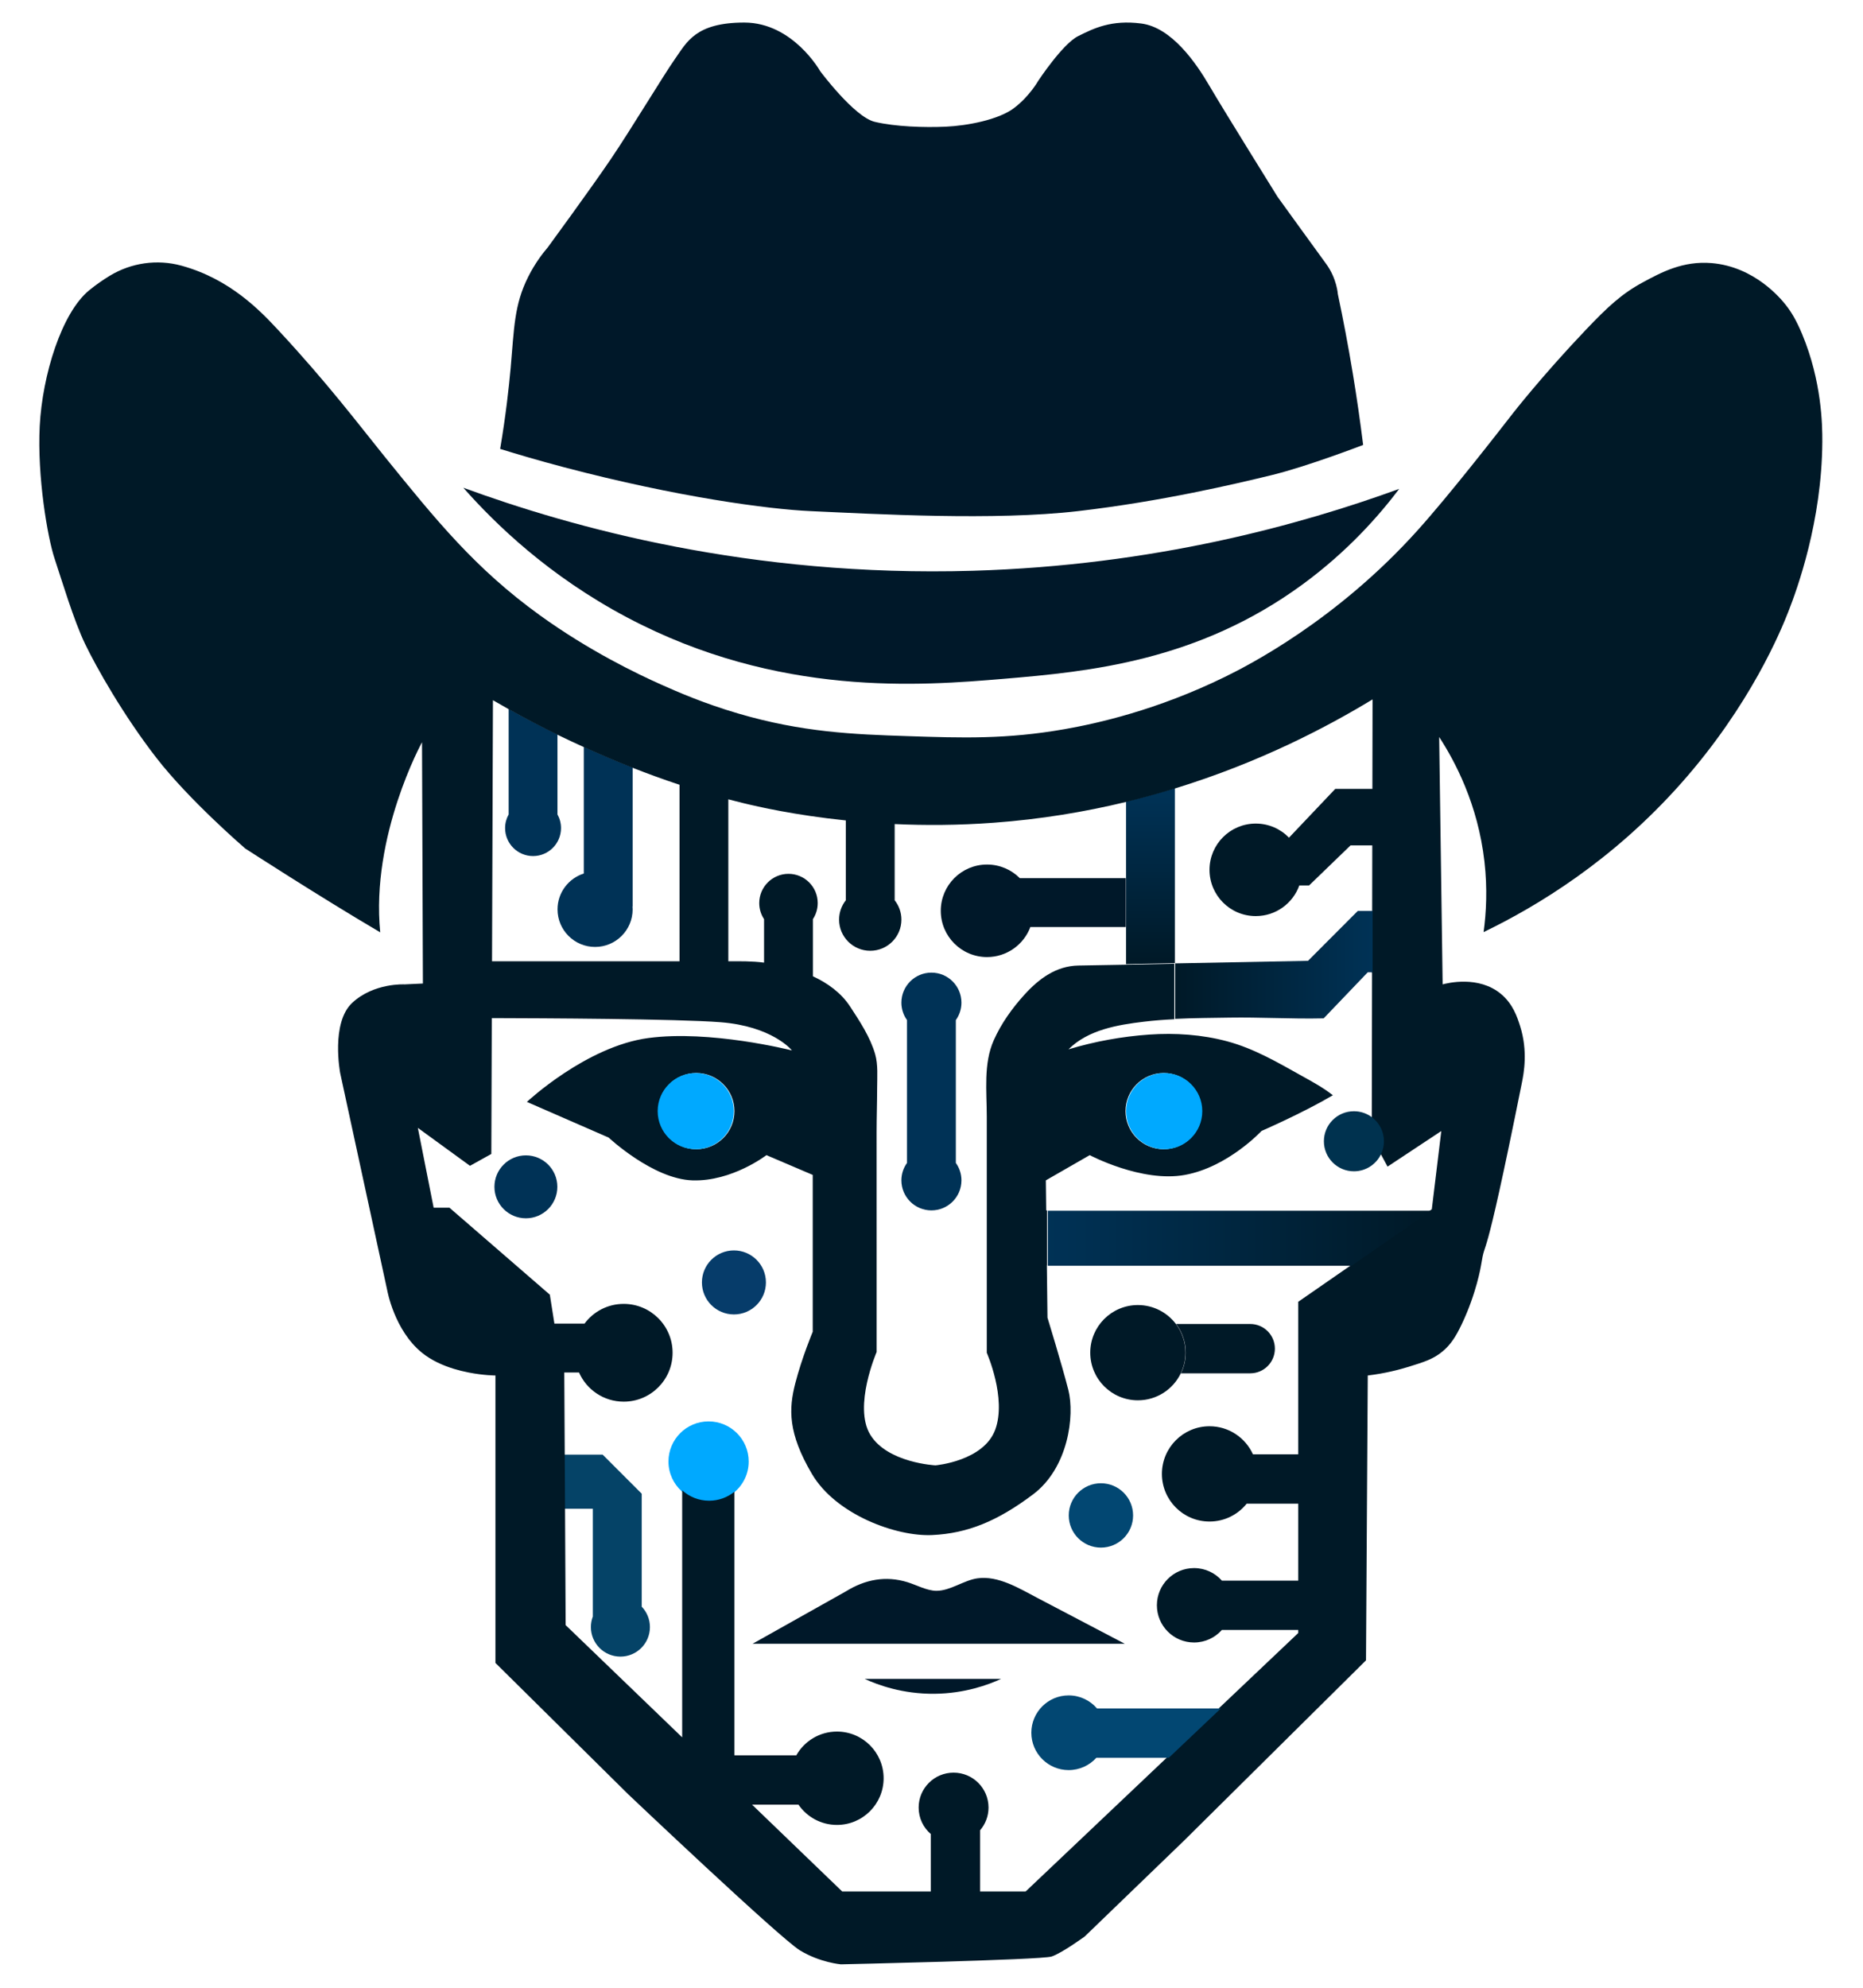 <?xml version="1.0" encoding="UTF-8" standalone="no" ?>
<!DOCTYPE svg PUBLIC "-//W3C//DTD SVG 1.1//EN" "http://www.w3.org/Graphics/SVG/1.1/DTD/svg11.dtd">
<svg xmlns="http://www.w3.org/2000/svg" xmlns:xlink="http://www.w3.org/1999/xlink" version="1.1" width="900" height="960" viewBox="0 0 900 960" xml:space="preserve">
<desc>Created with Fabric.js 3.6.6</desc>
<defs>
</defs>
<g transform="matrix(1 0 0 1 449.67 480.17)"  >
<g style=""   >
		<g transform="matrix(1.33 0 0 -1.33 0.21 -197.28)" id="path20" clip-path="url(#CLIPPATH_28)"  >
<clipPath id="CLIPPATH_28" >
	<path transform="matrix(1 0 0 1 -0.16 -147.96) translate(-512, -512)" id="path14" d="M 0 1024 H 1024 V 0 H 0 Z" stroke-linecap="round" />
</clipPath>
<path style="stroke: none; stroke-width: 1; stroke-dasharray: none; stroke-linecap: butt; stroke-dashoffset: 0; stroke-linejoin: miter; stroke-miterlimit: 4; fill: rgb(0,24,41); fill-rule: nonzero; opacity: 1;"  transform=" translate(-169.97, 35.59)" d="m 0 0 c 39.43 -14.447 104.109 -32.526 185.051 -30.153 c 65.73 1.926 118.992 16.659 154.898 29.74 c -7.233 -9.573 -18.596 -22.608 -35.11 -34.697 c -38.087 -27.881 -77.546 -31.685 -108.635 -34.284 c -29.539 -2.47 -81.72 -6.833 -136.723 22.305 C 31.13 -32.07 11.737 -13.294 0 0" stroke-linecap="round" />
</g>
		<g transform="matrix(1.33 0 0 -1.33 0.4 -350.07)" id="path24" clip-path="url(#CLIPPATH_29)"  >
<clipPath id="CLIPPATH_29" >
	<path transform="matrix(1 0 0 1 -0.3 -262.55) translate(-512, -512)" id="path14" d="M 0 1024 H 1024 V 0 H 0 Z" stroke-linecap="round" />
</clipPath>
<path style="stroke: none; stroke-width: 1; stroke-dasharray: none; stroke-linecap: butt; stroke-dashoffset: 0; stroke-linejoin: miter; stroke-miterlimit: 4; fill: rgb(0,24,41); fill-rule: nonzero; opacity: 1;"  transform=" translate(-156.73, -65.19)" d="m 0 0 c 5.701 -1.772 13.69 -4.154 23.309 -6.688 c 41.061 -10.817 74.21 -15.223 89.414 -15.903 c 23.678 -1.061 66.795 -3.535 97.188 0 c 30.394 3.534 57.253 9.895 70.329 13.076 c 13.076 3.181 33.221 10.956 33.221 10.956 c -1.047 8.419 -2.295 17.122 -3.778 26.082 c -1.649 9.963 -3.47 19.535 -5.411 28.697 c 0 0 -0.353 5.654 -4.241 10.955 c -3.887 5.302 -17.67 24.386 -17.67 24.386 c 0 0 -19.792 31.807 -24.739 40.289 c -4.948 8.482 -13.783 21.205 -24.739 22.618 c -10.956 1.414 -17.317 -1.767 -22.972 -4.594 c -5.655 -2.827 -14.49 -16.257 -14.49 -16.257 c 0 0 -3.181 -5.655 -8.835 -9.896 c -5.655 -4.241 -16.964 -6.361 -24.739 -6.715 c -7.775 -0.353 -18.377 0 -25.799 1.767 c -7.422 1.768 -19.791 18.378 -19.791 18.378 c 0 0 -9.896 17.658 -27.566 17.664 C 71.02 154.822 67.839 147.753 63.598 141.745 C 59.357 135.737 47.695 116.3 40.273 105.344 C 32.851 94.388 17.301 73.183 17.301 73.183 C 15.388 70.944 12.656 67.388 10.233 62.581 C 5.015 52.228 5.104 43.757 3.816 29.402 C 3.194 22.48 2.092 12.392 0 0" stroke-linecap="round" />
</g>
		<g transform="matrix(1.33 0 0 -1.33 106.12 -57.05)" id="path44"  >
<linearGradient id="SVGID_linearGradient42_5" gradientUnits="userSpaceOnUse" gradientTransform="matrix(0 60.9 60.9 0 591.59 523.55)"  x1="0" y1="0" x2="1" y2="0">
<stop offset="0%" style="stop-color:rgb(0,25,39);stop-opacity: 1"/>
<stop offset="100%" style="stop-color:rgb(0,50,86);stop-opacity: 1"/>
</linearGradient>
<path style="stroke: none; stroke-width: 1; stroke-dasharray: none; stroke-linecap: butt; stroke-dashoffset: 0; stroke-linejoin: miter; stroke-miterlimit: 4; fill: url(#SVGID_linearGradient42_5); fill-rule: nonzero; opacity: 1;"  transform=" translate(-591.59, -554.78)" d="m 582.719 581.88 v -59.06 l 17.739 0.35 v 63.58 c -5.689 -1.75 -11.61 -3.39 -17.739 -4.87" stroke-linecap="round" />
</g>
		<g transform="matrix(1.33 0 0 -1.33 142.37 171.18)" id="path56" clip-path="url(#CLIPPATH_30)"  >
<clipPath id="CLIPPATH_30" >
	<path transform="matrix(1 0 0 1 -106.77 128.38) translate(-512, -512)" id="path50" d="M 0 1024 H 1024 V 0 H 0 Z" stroke-linecap="round" />
</clipPath>
<path style="stroke: none; stroke-width: 1; stroke-dasharray: none; stroke-linecap: butt; stroke-dashoffset: 0; stroke-linejoin: miter; stroke-miterlimit: 4; fill: rgb(0,25,39); fill-rule: nonzero; opacity: 1;"  transform=" translate(17.93, 0.01)" d="m 0 0 c 0 -2.48 -1 -4.72 -2.62 -6.34 c -1.62 -1.62 -3.86 -2.62 -6.33 -2.62 h -25.16 c 1.1 2.27 1.71 4.82 1.71 7.51 c 0 3.9 -1.29 7.5 -3.47 10.4 H -8.95 C -4.01 8.95 0 4.95 0 0" stroke-linecap="round" />
</g>
		<g transform="matrix(1.33 0 0 -1.33 -156.47 271.13)" id="path60" clip-path="url(#CLIPPATH_31)"  >
<clipPath id="CLIPPATH_31" >
	<path transform="matrix(1 0 0 1 117.35 203.35) translate(-512, -512)" id="path50" d="M 0 1024 H 1024 V 0 H 0 Z" stroke-linecap="round" />
</clipPath>
<path style="stroke: none; stroke-width: 1; stroke-dasharray: none; stroke-linecap: butt; stroke-dashoffset: 0; stroke-linejoin: miter; stroke-miterlimit: 4; fill: rgb(5,67,103); fill-rule: nonzero; opacity: 1;"  transform=" translate(15.62, -25.95)" d="m 0 0 c 0 -5.92 -4.8 -10.72 -10.72 -10.72 c -5.92 0 -10.72 4.8 -10.72 10.72 c 0 1.35 0.25 2.63 0.7 3.82 v 39.15 h -10.39 c -0.04 6.67 -0.08 13.39 -0.11 19.66 h 14.06 l 14.2 -14.2 V 7.41 C -1.13 5.49 0 2.87 0 0" stroke-linecap="round" />
</g>
		<g transform="matrix(1.33 0 0 -1.33 3.79 297.79)" id="path64" clip-path="url(#CLIPPATH_32)"  >
<clipPath id="CLIPPATH_32" >
	<path transform="matrix(1 0 0 1 -2.84 223.34) translate(-512, -512)" id="path50" d="M 0 1024 H 1024 V 0 H 0 Z" stroke-linecap="round" />
</clipPath>
<path style="stroke: none; stroke-width: 1; stroke-dasharray: none; stroke-linecap: butt; stroke-dashoffset: 0; stroke-linejoin: miter; stroke-miterlimit: 4; fill: rgb(0,24,41); fill-rule: nonzero; opacity: 1;"  transform=" translate(-67.59, -11.96)" d="m 0 0 h 135.186 c 0 0 -31.843 16.702 -31.868 16.715 c -6.365 3.338 -14.103 8.13 -21.657 7.045 c -4.962 -0.713 -9.816 -4.532 -14.88 -4.532 c -3.407 0.001 -7.33 2.15 -10.539 3.134 c -7.916 2.427 -15.355 0.988 -22.344 -3.336 z" stroke-linecap="round" />
</g>
		<g transform="matrix(1.33 0 0 -1.33 1 334.27)" id="path68" clip-path="url(#CLIPPATH_33)"  >
<clipPath id="CLIPPATH_33" >
	<path transform="matrix(1 0 0 1 -0.75 250.7) translate(-512, -512)" id="path50" d="M 0 1024 H 1024 V 0 H 0 Z" stroke-linecap="round" />
</clipPath>
<path style="stroke: none; stroke-width: 1; stroke-dasharray: none; stroke-linecap: butt; stroke-dashoffset: 0; stroke-linejoin: miter; stroke-miterlimit: 4; fill: rgb(0,24,41); fill-rule: nonzero; opacity: 1;"  transform=" translate(-24.76, 2.7)" d="M 0 0 H 49.518 C 44.843 -2.138 36.382 -5.279 25.393 -5.396 C 13.718 -5.52 4.751 -2.173 0 0" stroke-linecap="round" />
</g>
		<g transform="matrix(1.33 0 0 -1.33 -162.19 -71.17)" id="path72" clip-path="url(#CLIPPATH_34)"  >
<clipPath id="CLIPPATH_34" >
	<path transform="matrix(1 0 0 1 121.64 -53.37) translate(-512, -512)" id="path50" d="M 0 1024 H 1024 V 0 H 0 Z" stroke-linecap="round" />
</clipPath>
<path style="stroke: none; stroke-width: 1; stroke-dasharray: none; stroke-linecap: butt; stroke-dashoffset: 0; stroke-linejoin: miter; stroke-miterlimit: 4; fill: rgb(0,50,86); fill-rule: nonzero; opacity: 1;"  transform=" translate(13.64, -21.61)" d="M 0 0 H -0.05 C -0.01 -0.36 0 -0.72 0 -1.09 c 0 -7.53 -6.11 -13.64 -13.64 -13.64 c -7.54 0 -13.64 6.11 -13.64 13.64 c 0 6.1 4.01 11.27 9.54 13.02 v 46.01 c 0.47 -0.22 0.94 -0.43 1.42 -0.64 c 3.57 -1.59 9.17 -4.06 16.32 -6.86 z" stroke-linecap="round" />
</g>
		<g transform="matrix(1.33 0 0 -1.33 -192.16 -102.25)" id="path76" clip-path="url(#CLIPPATH_35)"  >
<clipPath id="CLIPPATH_35" >
	<path transform="matrix(1 0 0 1 144.12 -76.69) translate(-512, -512)" id="path50" d="M 0 1024 H 1024 V 0 H 0 Z" stroke-linecap="round" />
</clipPath>
<path style="stroke: none; stroke-width: 1; stroke-dasharray: none; stroke-linecap: butt; stroke-dashoffset: 0; stroke-linejoin: miter; stroke-miterlimit: 4; fill: rgb(0,50,86); fill-rule: nonzero; opacity: 1;"  transform=" translate(10.16, -16.55)" d="m 0 0 c 0 -5.61 -4.54 -10.16 -10.15 -10.16 c -5.61 0 -10.16 4.55 -10.16 10.16 c 0 1.8 0.47 3.49 1.29 4.95 v 38.31 c 5.18 -2.88 11.1 -6.02 17.73 -9.24 V 4.95 C -0.47 3.49 0 1.8 0 0" stroke-linecap="round" />
</g>
		<g transform="matrix(1.33 0 0 -1.33 82.17 251.72)" id="path80" clip-path="url(#CLIPPATH_36)"  >
<clipPath id="CLIPPATH_36" >
	<path transform="matrix(1 0 0 1 -61.63 188.79) translate(-512, -512)" id="path50" d="M 0 1024 H 1024 V 0 H 0 Z" stroke-linecap="round" />
</clipPath>
<path style="stroke: none; stroke-width: 1; stroke-dasharray: none; stroke-linecap: butt; stroke-dashoffset: 0; stroke-linejoin: miter; stroke-miterlimit: 4; fill: rgb(2,71,114); fill-rule: nonzero; opacity: 1;"  transform=" translate(11.69, 0)" d="m 0 0 c 0 -6.454 -5.232 -11.685 -11.685 -11.685 c -6.454 0 -11.686 5.231 -11.686 11.685 c 0 6.454 5.232 11.685 11.686 11.685 C -5.232 11.685 0 6.454 0 0" stroke-linecap="round" />
</g>
		<g transform="matrix(1.33 0 0 -1.33 -107.36 225.67)" id="path84" clip-path="url(#CLIPPATH_37)"  >
<clipPath id="CLIPPATH_37" >
	<path transform="matrix(1 0 0 1 80.52 169.26) translate(-512, -512)" id="path50" d="M 0 1024 H 1024 V 0 H 0 Z" stroke-linecap="round" />
</clipPath>
<path style="stroke: none; stroke-width: 1; stroke-dasharray: none; stroke-linecap: butt; stroke-dashoffset: 0; stroke-linejoin: miter; stroke-miterlimit: 4; fill: rgb(0,169,255); fill-rule: nonzero; opacity: 1;"  transform=" translate(14.57, -0.01)" d="m 0 0 c 0 -4.56 -2.1 -8.63 -5.38 -11.29 c -2.51 -2.05 -5.71 -3.27 -9.19 -3.27 c -3.77 0 -7.2 1.43 -9.79 3.79 c -2.94 2.66 -4.78 6.5 -4.78 10.77 c 0 8.05 6.53 14.57 14.57 14.57 C -6.52 14.57 0 8.05 0 0" stroke-linecap="round" />
</g>
		<g transform="matrix(1.33 0 0 -1.33 -95.11 139.19)" id="path88" clip-path="url(#CLIPPATH_38)"  >
<clipPath id="CLIPPATH_38" >
	<path transform="matrix(1 0 0 1 71.33 104.39) translate(-512, -512)" id="path50" d="M 0 1024 H 1024 V 0 H 0 Z" stroke-linecap="round" />
</clipPath>
<path style="stroke: none; stroke-width: 1; stroke-dasharray: none; stroke-linecap: butt; stroke-dashoffset: 0; stroke-linejoin: miter; stroke-miterlimit: 4; fill: rgb(6,60,106); fill-rule: nonzero; opacity: 1;"  transform=" translate(11.62, 0)" d="m 0 0 c 0 -6.42 -5.204 -11.624 -11.624 -11.624 c -6.42 0 -11.624 5.204 -11.624 11.624 c 0 6.42 5.204 11.624 11.624 11.624 C -5.204 11.624 0 6.42 0 0" stroke-linecap="round" />
</g>
		<g transform="matrix(1.33 0 0 -1.33 0.29 46.98)" id="path92" clip-path="url(#CLIPPATH_39)"  >
<clipPath id="CLIPPATH_39" >
	<path transform="matrix(1 0 0 1 -0.22 35.23) translate(-512, -512)" id="path50" d="M 0 1024 H 1024 V 0 H 0 Z" stroke-linecap="round" />
</clipPath>
<path style="stroke: none; stroke-width: 1; stroke-dasharray: none; stroke-linecap: butt; stroke-dashoffset: 0; stroke-linejoin: miter; stroke-miterlimit: 4; fill: rgb(0,50,86); fill-rule: nonzero; opacity: 1;"  transform=" translate(8.87, 25.93)" d="m 0 0 c 1.278 1.786 2.037 3.968 2.037 6.331 c 0 6.023 -4.882 10.906 -10.906 10.906 c -6.023 0 -10.905 -4.883 -10.905 -10.906 c 0 -2.363 0.759 -4.545 2.037 -6.331 v -51.862 c -1.278 -1.786 -2.037 -3.968 -2.037 -6.331 c 0 -6.023 4.882 -10.906 10.905 -10.906 c 6.024 0 10.906 4.883 10.906 10.906 c 0 2.363 -0.759 4.545 -2.037 6.331 z" stroke-linecap="round" />
</g>
		<g transform="matrix(1.33 0 0 -1.33 -195.62 93.02)" id="path96" clip-path="url(#CLIPPATH_40)"  >
<clipPath id="CLIPPATH_40" >
	<path transform="matrix(1 0 0 1 146.71 69.76) translate(-512, -512)" id="path50" d="M 0 1024 H 1024 V 0 H 0 Z" stroke-linecap="round" />
</clipPath>
<path style="stroke: none; stroke-width: 1; stroke-dasharray: none; stroke-linecap: butt; stroke-dashoffset: 0; stroke-linejoin: miter; stroke-miterlimit: 4; fill: rgb(0,50,86); fill-rule: nonzero; opacity: 1;"  transform=" translate(11.43, 0)" d="m 0 0 c 0 -6.311 -5.116 -11.427 -11.427 -11.427 c -6.312 0 -11.428 5.116 -11.428 11.427 c 0 6.311 5.116 11.427 11.428 11.427 C -5.116 11.427 0 6.311 0 0" stroke-linecap="round" />
</g>
		<g transform="matrix(1.33 0 0 -1.33 0 57.55)" id="path100" clip-path="url(#CLIPPATH_41)"  >
<clipPath id="CLIPPATH_41" >
	<path transform="matrix(1 0 0 1 0 43.17) translate(-512, -512)" id="path50" d="M 0 1024 H 1024 V 0 H 0 Z" stroke-linecap="round" />
</clipPath>
<path style="stroke: none; stroke-width: 1; stroke-dasharray: none; stroke-linecap: butt; stroke-dashoffset: 0; stroke-linejoin: miter; stroke-miterlimit: 4; fill: rgb(0,25,39); fill-rule: nonzero; opacity: 1;"  transform=" translate(70.72, 0.82)" d="m 0 0 c 0 7.64 6.2 13.84 13.84 13.84 c 7.64 0 13.84 -6.2 13.84 -13.84 c 0 -7.64 -6.2 -13.83 -13.84 -13.83 C 6.2 -13.83 0 -7.64 0 0 m -142.05 0 c 0 -7.64 -6.19 -13.83 -13.84 -13.83 c -7.64 0 -13.83 6.19 -13.83 13.83 c 0 7.64 6.19 13.84 13.83 13.84 c 7.65 0 13.84 -6.2 13.84 -13.84 M 114.7 -7.23 c -1.15 -9.47 -2.3 -18.94 -3.45 -28.42 l -0.58 -0.4 l -28.85 -19.97 C 75.46 -60.43 69.1 -64.83 62.74 -69.23 v -55.4 H 46.29 c -2.71 6.01 -8.75 10.2 -15.78 10.2 c -9.55 0 -17.29 -7.75 -17.29 -17.3 c 0 -9.55 7.74 -17.3 17.29 -17.3 c 5.46 0 10.33 2.53 13.5 6.49 h 18.73 v -27.95 H 35.01 c -2.47 2.8 -6.09 4.56 -10.11 4.56 c -7.46 0 -13.5 -6.05 -13.5 -13.51 c 0 -7.46 6.04 -13.51 13.5 -13.51 c 4.02 0 7.63 1.76 10.1 4.55 h 27.74 v -1.11 c -9.43 -8.94 -18.87 -17.88 -28.3 -26.83 c -6.3 -5.97 -12.6 -11.94 -18.9 -17.91 c -17.28 -16.38 -34.55 -32.75 -51.83 -49.13 h -16.52 v 22.25 c 1.9 2.21 3.05 5.09 3.05 8.24 c 0 7 -5.68 12.68 -12.69 12.68 c -7.01 0 -12.69 -5.68 -12.69 -12.68 c 0 -3.85 1.71 -7.3 4.42 -9.62 v -20.87 h -32.17 c -10.92 10.52 -21.84 21.03 -32.76 31.55 h 16.85 c 3.06 -4.45 8.18 -7.37 13.99 -7.37 c 9.36 0 16.95 7.59 16.95 16.95 c 0 9.36 -7.59 16.95 -16.95 16.95 c -6.33 0 -11.85 -3.47 -14.76 -8.62 h -22.48 v 95.72 c -2.51 -2.05 -5.71 -3.27 -9.19 -3.27 c -3.77 0 -7.2 1.43 -9.79 3.79 v -89.72 c -14.11 13.59 -28.22 27.17 -42.33 40.76 c -0.04 6.53 -0.12 24.35 -0.22 42.66 c -0.04 6.67 -0.08 13.39 -0.11 19.66 c -0.08 14.02 -0.14 25.76 -0.16 29.42 h 5.35 c 2.74 -6.24 8.98 -10.6 16.24 -10.6 c 9.8 0 17.75 7.95 17.75 17.75 c 0 9.81 -7.95 17.75 -17.75 17.75 c -5.84 0 -11.01 -2.81 -14.24 -7.16 h -10.94 c -0.56 3.51 -1.11 7 -1.66 10.51 c -12.16 10.53 -24.31 21.05 -36.46 31.58 h -5.74 c -1.92 9.66 -3.83 19.33 -5.74 28.99 c 6.31 -4.59 12.63 -9.19 18.94 -13.78 c 2.59 1.44 5.17 2.87 7.75 4.31 c 0.06 16.44 0.11 32.89 0.17 49.33 c 17.79 -0.04 67.63 -0.27 83.12 -1.5 c 18.53 -1.47 25.58 -9.84 25.9 -10.24 c -0.76 0.18 -29.81 7.49 -52.12 4.51 c -22.6 -3.01 -44.15 -23.2 -44.15 -23.2 l 29.69 -12.95 c 0 0 16.06 -15.07 30.43 -15.54 c 14.38 -0.48 26.88 9.16 26.88 9.16 l 16.82 -7.18 v -56.96 c 0 0 -3.92 -9.34 -6.33 -18.68 c -2.41 -9.34 -2.71 -18.08 6.03 -32.93 c 8.73 -14.85 30.73 -22.82 43.68 -22.21 c 12.95 0.6 23.81 5.12 36.64 14.76 c 12.82 9.64 15.2 28.63 12.82 37.97 c -2.39 9.34 -7.57 26.22 -7.57 26.22 l -0.16 13.2 l -0.07 5.77 h 0.07 v 19.97 h -0.31 l -0.13 10.91 l 15.94 9.16 c 0 0 18.92 -10.05 34.59 -7.18 c 15.67 2.86 27.82 15.97 27.82 15.97 c 0 0 14.7 6.37 25.91 12.95 c -3.47 2.76 -7.46 4.91 -11.32 7.06 c -8.72 4.87 -17.31 9.91 -27.04 12.52 c -9.2 2.48 -18.94 3.11 -28.34 2.46 c -9.93 -0.69 -19.8 -2.49 -29.33 -5.36 c 7.14 7.12 17.81 8.89 27.42 10.04 c 3.66 0.44 7.34 0.72 11.03 0.89 v 20.15 c 0 0 -17.41 -0.34 -17.74 -0.35 c -5.69 -0.11 -11.39 -0.21 -17.09 -0.3 c -8.12 -0.14 -14.35 -4.77 -19.68 -10.65 c -4.44 -4.9 -8.37 -10.39 -11.07 -16.45 c -3.82 -8.54 -2.55 -18.58 -2.55 -27.73 v -85.79 c 0 0 7.29 -16.47 3.07 -27.92 c -4.22 -11.45 -21.7 -12.96 -21.7 -12.96 c 0 0 -17.47 0.87 -23.7 11.15 c -6.23 10.28 2.32 30 2.32 30 v 28.25 c 0 17.2 -0.01 34.4 -0.01 51.6 c 0 5.38 0.19 10.76 0.2 16.15 c 0.01 3.95 0.37 8.35 -0.73 12.17 c -1.78 6.19 -5.63 12 -9.11 17.32 c -3.3 5.04 -8.27 8.54 -13.5 10.96 v 20.74 c 1.11 1.68 1.75 3.69 1.75 5.84 c 0 5.86 -4.75 10.62 -10.62 10.62 c -5.86 0 -10.62 -4.76 -10.62 -10.62 c 0 -2.15 0.64 -4.16 1.75 -5.84 V 53.92 c -4.3 0.58 -8.65 0.5 -12.98 0.5 v 58.81 c 1.71 -0.46 3.45 -0.9 5.21 -1.33 c 5.5 -1.34 18.89 -4.42 37.47 -6.34 V 76.57 c -1.53 -1.93 -2.45 -4.37 -2.45 -7.03 c 0 -6.25 5.07 -11.31 11.32 -11.31 c 6.25 0 11.32 5.06 11.32 11.31 c 0 2.66 -0.92 5.1 -2.45 7.03 v 27.67 c 10.98 -0.5 23.13 -0.47 36.07 0.49 c 17.08 1.26 33.05 3.94 47.78 7.5 c 6.13 1.48 12.05 3.12 17.74 4.87 c 31.31 9.6 55.84 22.6 71.99 32.41 c -0.02 -10.83 -0.04 -21.66 -0.06 -32.49 H 76.19 L 59.38 99.3 c -3.05 3.16 -7.34 5.12 -12.07 5.12 c -9.28 0 -16.8 -7.52 -16.8 -16.8 c 0 -9.28 7.52 -16.8 16.8 -16.8 c 7.28 0 13.49 4.64 15.82 11.13 h 3.55 l 15.05 14.54 h 7.9 C 89.62 88.52 89.6 80.54 89.59 72.57 H 89.44 V 50.29 h 0.11 c -0.04 -17.58 -0.07 -35.15 -0.1 -52.73 c 2.46 -2 4.03 -5.05 4.03 -8.46 c 0 -1.57 -0.33 -3.05 -0.92 -4.39 c 0.87 -1.62 1.75 -3.24 2.62 -4.86 c 6.51 4.31 13.01 8.62 19.52 12.92 m -344.47 156.45 c 1.89 -1.1 3.92 -2.26 6.07 -3.47 c 5.18 -2.88 11.1 -6.02 17.73 -9.24 c 3.03 -1.47 6.2 -2.97 9.51 -4.45 c 0.47 -0.22 0.94 -0.43 1.42 -0.64 c 3.57 -1.59 9.17 -4.06 16.32 -6.86 c 4.89 -1.92 10.51 -4 16.72 -6.05 V 54.42 h -68.1 c 0.11 31.6 0.22 63.2 0.33 94.8 M 245.83 282 c -2.15 5.18 -3.99 8.18 -6.01 10.75 c -1.9 2.41 -11.4 13.88 -26.89 15.19 c -10.46 0.88 -18.26 -3.33 -24.99 -6.96 c -7.64 -4.13 -12.77 -8.87 -20.87 -17.4 c -15.86 -16.69 -26.26 -30.05 -26.26 -30.05 c -5.81 -7.47 -23.14 -29.76 -34.79 -42.7 c -29.34 -32.6 -61.34 -48.95 -69.91 -53.14 c -24.81 -12.14 -46.57 -16.94 -58.2 -18.98 c -21.21 -3.72 -37.03 -3.2 -57.25 -2.53 c -19.42 0.64 -38.06 1.37 -61.37 8.22 c -12.58 3.7 -21.99 7.84 -27.83 10.44 c -8.81 3.92 -26.3 12.3 -44.29 25.3 c -23.39 16.92 -37.46 34.3 -56.3 57.57 c -9.56 11.82 -20.49 26.4 -38.59 45.87 c -6.64 7.14 -17.56 18.57 -35.11 23.41 c -0.05 0.01 -0.1 0.02 -0.15 0.04 c -8.76 2.39 -18.17 1.04 -25.93 -3.66 c -2.36 -1.43 -4.9 -3.17 -7.45 -5.24 c -10.12 -8.22 -17.08 -31 -18.03 -49.35 c -0.95 -18.34 2.85 -40.48 5.38 -48.08 c 2.53 -7.59 6.96 -22.45 11.07 -30.99 c 4.11 -8.54 13.92 -25.94 25.94 -41.44 c 12.02 -15.5 32.26 -32.9 32.26 -32.9 c 0 0 26.89 -17.43 49.03 -30.44 c -3.48 35.11 15.18 69.03 15.18 69.03 l 0.32 -87.62 l -6.64 -0.31 c 0 0 -11.08 0.63 -18.98 -6.65 c -7.91 -7.28 -4.43 -25.54 -4.43 -25.54 L -268.18 -65 c 0 0 2.53 -14.55 12.65 -22.75 c 3.43 -2.78 7.61 -4.62 11.62 -5.85 c 1.82 -0.55 3.6 -0.97 5.26 -1.3 c 5.53 -1.09 9.79 -1.1 9.79 -1.1 v -104.38 l 48.3 -47.76 c 0 0 55.04 -52.19 62.31 -56.62 c 7.28 -4.43 14.87 -5.06 14.87 -5.06 c 0 0 72.75 1.58 76.55 2.84 c 3.79 1.27 12.02 7.28 12.02 7.28 c 12.02 11.6 24.04 23.19 36.06 34.79 c 22.03 21.83 44.07 43.65 66.1 65.48 L 87.99 -96 c 6.29 0.77 11.34 2.08 14.86 3.17 c 5.73 1.77 9.03 2.82 12.39 5.64 c 2.77 2.34 4.64 5.08 6.91 9.86 c 5.36 11.26 6.95 21.15 6.96 21.19 c 1.95 12.11 0.24 -6.41 14.86 66.42 c 0.71 3.54 2.22 11.53 -0.63 20.56 c -1.05 3.33 -2.62 8.1 -6.96 11.71 c -8.16 6.79 -19.5 3.93 -21.19 3.48 l -1.26 89.83 c 5.71 -8.79 14.06 -24.35 16.44 -45.23 c 1.13 -9.91 0.65 -18.64 -0.31 -25.62 c 19.39 9.36 46.77 25.85 71.8 54.09 c 25.18 28.4 36.2 55.39 38.91 62.31 c 3.22 8.23 12.16 32.71 12.33 61.68 c 0.04 6.19 -0.26 22.01 -7.27 38.91" stroke-linecap="round" />
</g>
		<g transform="matrix(1.33 0 0 -1.33 204.39 71.01)" id="path104" clip-path="url(#CLIPPATH_42)"  >
<clipPath id="CLIPPATH_42" >
	<path transform="matrix(1 0 0 1 -153.29 53.25) translate(-512, -512)" id="path50" d="M 0 1024 H 1024 V 0 H 0 Z" stroke-linecap="round" />
</clipPath>
<path style="stroke: none; stroke-width: 1; stroke-dasharray: none; stroke-linecap: butt; stroke-dashoffset: 0; stroke-linejoin: miter; stroke-miterlimit: 4; fill: rgb(0,50,79); fill-rule: nonzero; opacity: 1;"  transform=" translate(10.91, 0)" d="m 0 0 c 0 -1.57 -0.33 -3.05 -0.92 -4.39 c -1.69 -3.84 -5.52 -6.52 -9.99 -6.52 c -6.02 0 -10.9 4.88 -10.9 10.91 c 0 6.02 4.88 10.9 10.9 10.9 c 2.61 0 5 -0.91 6.88 -2.44 C -1.57 6.46 0 3.41 0 0" stroke-linecap="round" />
</g>
		<g transform="matrix(1.33 0 0 -1.33 49.5 -40.29)" id="path108" clip-path="url(#CLIPPATH_43)"  >
<clipPath id="CLIPPATH_43" >
	<path transform="matrix(1 0 0 1 -37.12 -30.22) translate(-512, -512)" id="path50" d="M 0 1024 H 1024 V 0 H 0 Z" stroke-linecap="round" />
</clipPath>
<path style="stroke: none; stroke-width: 1; stroke-dasharray: none; stroke-linecap: butt; stroke-dashoffset: 0; stroke-linejoin: miter; stroke-miterlimit: 4; fill: rgb(0,24,41); fill-rule: nonzero; opacity: 1;"  transform=" translate(33.59, 11.85)" d="m 0 0 v -17.74 h -34.65 c -2.39 -6.37 -8.53 -10.91 -15.74 -10.91 c -9.28 0 -16.8 7.52 -16.8 16.8 c 0 9.28 7.52 16.8 16.8 16.8 c 4.65 0 8.87 -1.89 11.91 -4.95 z" stroke-linecap="round" />
</g>
		<g transform="matrix(1.33 0 0 -1.33 -113.56 56.46)" id="path112" clip-path="url(#CLIPPATH_44)"  >
<clipPath id="CLIPPATH_44" >
	<path transform="matrix(1 0 0 1 85.17 42.35) translate(-512, -512)" id="path50" d="M 0 1024 H 1024 V 0 H 0 Z" stroke-linecap="round" />
</clipPath>
<path style="stroke: none; stroke-width: 1; stroke-dasharray: none; stroke-linecap: butt; stroke-dashoffset: 0; stroke-linejoin: miter; stroke-miterlimit: 4; fill: rgb(0,169,255); fill-rule: nonzero; opacity: 1;"  transform=" translate(13.84, -0.01)" d="m 0 0 c 0 -7.64 -6.19 -13.83 -13.84 -13.83 c -7.64 0 -13.83 6.19 -13.83 13.83 c 0 7.64 6.19 13.84 13.83 13.84 C -6.19 13.84 0 7.64 0 0" stroke-linecap="round" />
</g>
		<g transform="matrix(1.33 0 0 -1.33 112.74 56.46)" id="path116" clip-path="url(#CLIPPATH_45)"  >
<clipPath id="CLIPPATH_45" >
	<path transform="matrix(1 0 0 1 -84.56 42.35) translate(-512, -512)" id="path50" d="M 0 1024 H 1024 V 0 H 0 Z" stroke-linecap="round" />
</clipPath>
<path style="stroke: none; stroke-width: 1; stroke-dasharray: none; stroke-linecap: butt; stroke-dashoffset: 0; stroke-linejoin: miter; stroke-miterlimit: 4; fill: rgb(0,169,255); fill-rule: nonzero; opacity: 1;"  transform=" translate(13.84, -0.01)" d="m 0 0 c 0 -7.64 -6.2 -13.83 -13.84 -13.83 c -7.64 0 -13.84 6.19 -13.84 13.83 c 0 7.64 6.2 13.84 13.84 13.84 C -6.2 13.84 0 7.64 0 0" stroke-linecap="round" />
</g>
		<g transform="matrix(1.33 0 0 -1.33 94.33 356.67)" id="path120" clip-path="url(#CLIPPATH_46)"  >
<clipPath id="CLIPPATH_46" >
	<path transform="matrix(1 0 0 1 -70.75 267.5) translate(-512, -512)" id="path50" d="M 0 1024 H 1024 V 0 H 0 Z" stroke-linecap="round" />
</clipPath>
<path style="stroke: none; stroke-width: 1; stroke-dasharray: none; stroke-linecap: butt; stroke-dashoffset: 0; stroke-linejoin: miter; stroke-miterlimit: 4; fill: rgb(2,71,114); fill-rule: nonzero; opacity: 1;"  transform=" translate(-10.55, 8.81)" d="m 0 0 c -2.49 2.91 -6.18 4.75 -10.31 4.75 c -7.48 0 -13.55 -6.07 -13.55 -13.56 c 0 -7.49 6.07 -13.56 13.55 -13.56 c 3.99 0 7.57 1.72 10.06 4.46 h 26.31 c 6.3 5.97 12.6 11.94 18.9 17.91 z" stroke-linecap="round" />
</g>
		<g transform="matrix(1.33 0 0 -1.33 100.02 173.11)" id="path124" clip-path="url(#CLIPPATH_47)"  >
<clipPath id="CLIPPATH_47" >
	<path transform="matrix(1 0 0 1 -75.01 129.83) translate(-512, -512)" id="path50" d="M 0 1024 H 1024 V 0 H 0 Z" stroke-linecap="round" />
</clipPath>
<path style="stroke: none; stroke-width: 1; stroke-dasharray: none; stroke-linecap: butt; stroke-dashoffset: 0; stroke-linejoin: miter; stroke-miterlimit: 4; fill: rgb(0,25,39); fill-rule: nonzero; opacity: 1;"  transform=" translate(17.3, 0)" d="m 0 0 c 0 -2.69 -0.61 -5.24 -1.71 -7.51 c -2.79 -5.8 -8.72 -9.79 -15.58 -9.79 c -9.56 0 -17.3 7.74 -17.3 17.3 c 0 9.55 7.74 17.29 17.3 17.29 c 5.65 0 10.66 -2.71 13.82 -6.89 C -1.29 7.5 0 3.9 0 0" stroke-linecap="round" />
</g>
		<g transform="matrix(1.33 0 0 -1.33 165.74 -14.16)" id="path144"  >
<linearGradient id="SVGID_linearGradient142_6" gradientUnits="userSpaceOnUse" gradientTransform="matrix(71.7 0 0 -71.7 600.46 522.62)"  x1="0" y1="0" x2="1" y2="0">
<stop offset="0%" style="stop-color:rgb(0,25,39);stop-opacity: 1"/>
<stop offset="100%" style="stop-color:rgb(0,50,86);stop-opacity: 1"/>
</linearGradient>
<path style="stroke: none; stroke-width: 1; stroke-dasharray: none; stroke-linecap: butt; stroke-dashoffset: 0; stroke-linejoin: miter; stroke-miterlimit: 4; fill: url(#SVGID_linearGradient142_6); fill-rule: nonzero; opacity: 1;"  transform=" translate(-636.31, -522.62)" d="m 666.779 542.219 l -18.081 -18.119 l -48.24 -0.93 v -20.15 c 6.6 0.33 13.23 0.35 19.84 0.46 v 0 c 5.409 0.085 10.819 -0.033 16.23 -0.151 v 0 c 5.951 -0.131 11.904 -0.261 17.86 -0.119 v 0 l 16.01 16.73 h 1.76 v 22.279 z" stroke-linecap="round" />
</g>
		<g transform="matrix(1.33 0 0 -1.33 149.07 117.85)" id="path164"  >
<linearGradient id="SVGID_linearGradient162_7" gradientUnits="userSpaceOnUse" gradientTransform="matrix(139.17 0 0 -139.17 554.22 423.61)"  x1="0" y1="0" x2="1" y2="0">
<stop offset="0%" style="stop-color:rgb(0,50,86);stop-opacity: 1"/>
<stop offset="100%" style="stop-color:rgb(0,25,39);stop-opacity: 1"/>
</linearGradient>
<path style="stroke: none; stroke-width: 1; stroke-dasharray: none; stroke-linecap: butt; stroke-dashoffset: 0; stroke-linejoin: miter; stroke-miterlimit: 4; fill: url(#SVGID_linearGradient162_7); fill-rule: nonzero; opacity: 1;"  transform=" translate(-623.8, -423.62)" d="m 554.218 433.6 v -19.97 h 110.32 l 28.85 19.97 z" stroke-linecap="round" />
</g>
</g>
</g>
</svg>